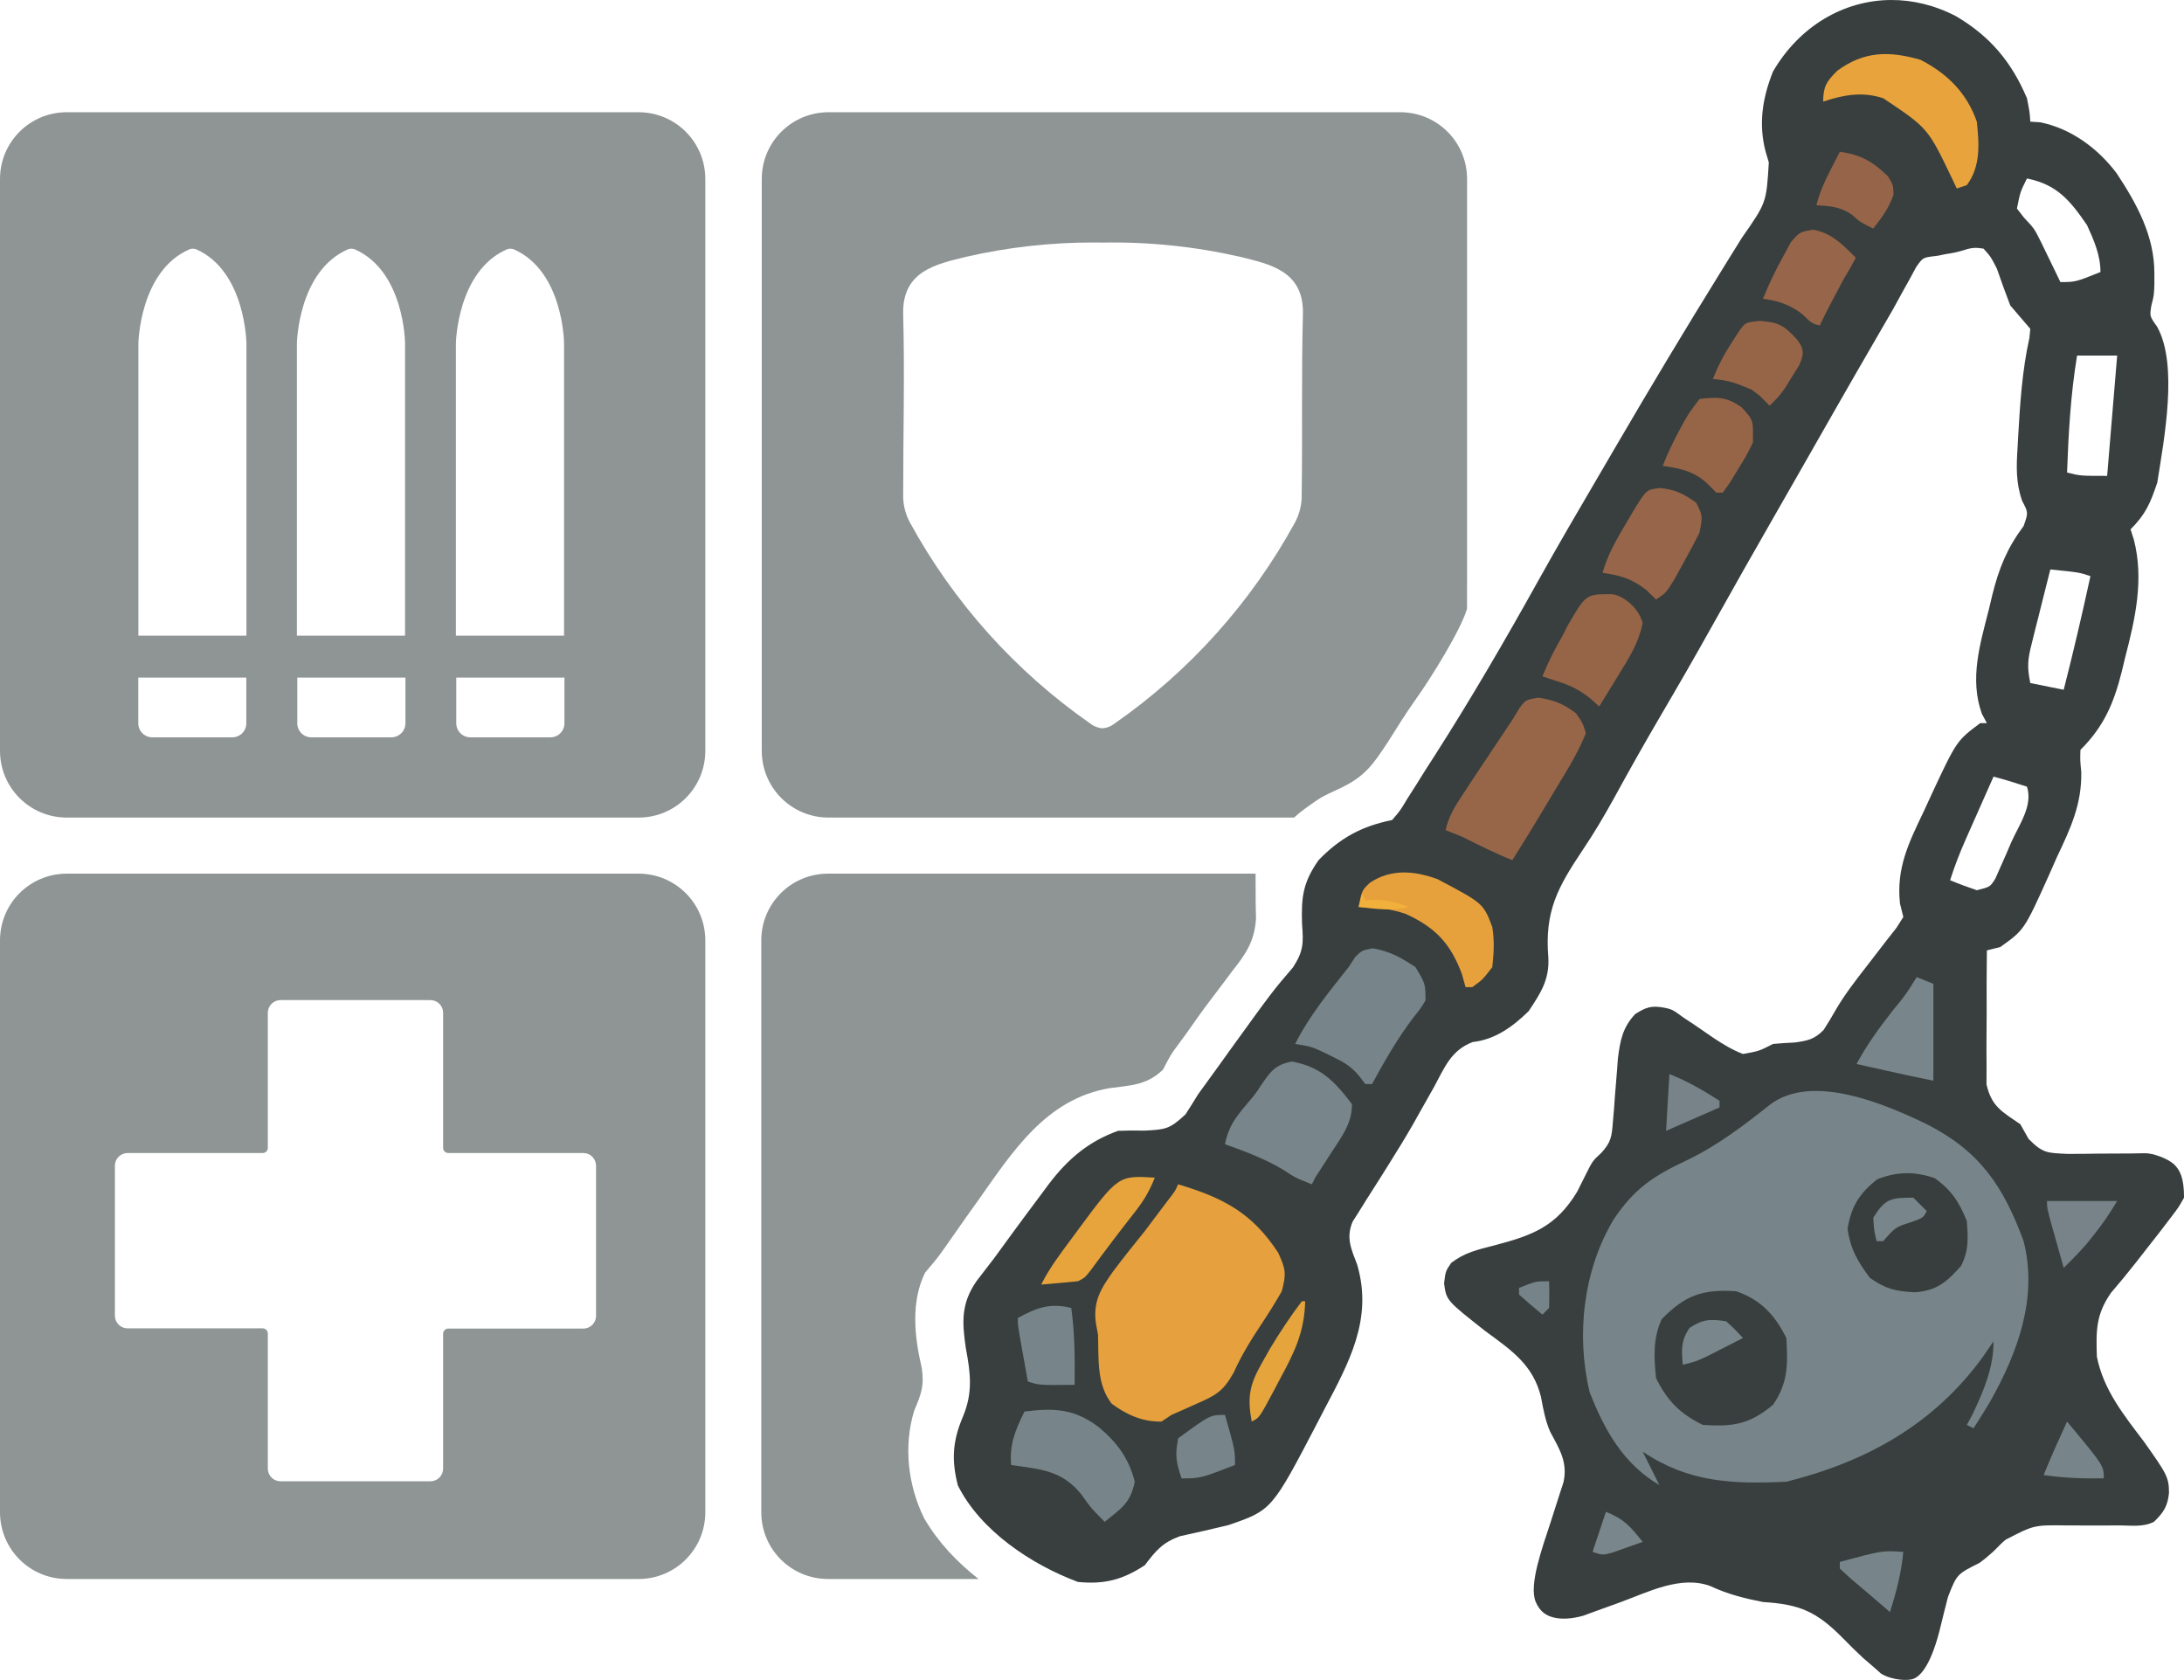<?xml version="1.0" encoding="UTF-8" standalone="no"?>
<svg
   version="1.1"
   width="653.594"
   height="502.748"
   id="svg112"
   sodipodi:docname="fleau_white.svg"
   inkscape:version="1.1.2 (0a00cf5339, 2022-02-04)"
   xmlns:inkscape="http://www.inkscape.org/namespaces/inkscape"
   xmlns:sodipodi="http://sodipodi.sourceforge.net/DTD/sodipodi-0.dtd"
   xmlns="http://www.w3.org/2000/svg"
   xmlns:svg="http://www.w3.org/2000/svg">
  <defs
     id="defs116" />
  <sodipodi:namedview
     id="namedview114"
     pagecolor="#ffffff"
     bordercolor="#666666"
     borderopacity="1.0"
     inkscape:pageshadow="2"
     inkscape:pageopacity="0.0"
     inkscape:pagecheckerboard="0"
     showgrid="false"
     showguides="true"
     inkscape:guide-bbox="true"
     inkscape:zoom="0.90509668"
     inkscape:cx="347.47669"
     inkscape:cy="336.98058"
     inkscape:window-width="1920"
     inkscape:window-height="1026"
     inkscape:window-x="1920"
     inkscape:window-y="0"
     inkscape:window-maximized="1"
     inkscape:current-layer="layer1" />
  <path
     d="m -61.189,-27.235 c 257.07,0 514.14,0 779,0 0,179.19 0,358.38 0,543 -257.07,0 -514.14,0 -779,0 0,-179.19 0,-358.38 0,-543 z"
     fill="#f6f0e6"
     id="path2"
     style="opacity:0" />
  <g
     inkscape:groupmode="layer"
     id="layer1"
     inkscape:label="Layer 1"
     style="display:inline"
     transform="translate(-62.406,-26.591)">
    <path
       id="rect1065"
       style="fill:#8e9594;fill-opacity:1"
       d="m 310.375,60.176 c -11.08,0 -20,8.92 -20,20 V 251.252 c 0,11.08 8.92,20 20,20 h 139.291 c 1.035,-0.901 2.064,-1.792 3.1,-2.543 4.956,-3.578 4.957,-3.578 10.561,-6.158 7.559,-3.583 9.912,-7.046 14.438,-13.938 2.722,-4.321 5.408,-8.638 8.365,-12.803 4.648,-6.504 13.462,-20.728 15.299,-27.031 0,0 0.028,-4.41 0.023,-11.822 V 80.176 c 0,-11.08 -8.92,-20 -20,-20 z m 79.545,38.98 c 0.862,0.002 1.723,0.012 2.586,0.027 13.8,-0.245 27.58,1.188 41.035,4.268 8.79,2.188 19.111,4.157 18.783,17.143 -0.474,17.945 -0.11,35.89 -0.365,53.836 0.092,2.96 -0.6,5.892 -2.006,8.498 -13.097,23.966 -31.576,44.565 -53.982,60.182 -1.039,0.84 -2.313,1.337 -3.646,1.422 -1.334,-0.085 -2.607,-0.582 -3.646,-1.422 -22.406,-15.616 -40.885,-36.216 -53.982,-60.182 -1.405,-2.607 -2.097,-5.538 -2.006,-8.498 0,-17.945 0.474,-35.891 0,-53.836 -0.329,-12.985 9.995,-14.954 18.785,-17.143 12.613,-2.887 25.511,-4.328 38.445,-4.295 z" />
    <path
       id="rect1065-7"
       style="fill:#8e9594;fill-opacity:1"
       d="m 82.406,288.033 c -11.08,0 -20,8.92 -20,20 v 171.076 c 0,11.08 8.92,20 20,20 h 171.076 c 11.08,0 20,-8.92 20,-20 V 308.033 c 0,-11.08 -8.92,-20 -20,-20 z m 63.947,37.842 h 44.867 c 1.007,0 1.974,0.4 2.686,1.111 0.712,0.712 1.111,1.679 1.111,2.686 v 40.416 c 0,0.406 0.16,0.796 0.443,1.086 0.284,0.29 0.671,0.458 1.076,0.467 h 40.449 c 0.504,10e-6 1.006,0.1 1.471,0.295 0.465,0.195 0.885,0.482 1.238,0.842 0.354,0.36 0.632,0.785 0.818,1.254 0.186,0.469 0.279,0.97 0.27,1.475 V 420.375 c 0,1.007 -0.399,1.972 -1.111,2.684 -0.712,0.713 -1.678,1.113 -2.686,1.113 h -40.449 c -0.406,0.009 -0.792,0.177 -1.076,0.467 -0.284,0.291 -0.443,0.68 -0.443,1.086 v 40.348 c 0,1.007 -0.4,1.972 -1.111,2.684 -0.712,0.713 -1.679,1.113 -2.686,1.113 h -44.867 c -1.007,0 -1.974,-0.401 -2.686,-1.113 -0.712,-0.712 -1.113,-1.676 -1.113,-2.684 v -40.416 c 0,-0.412 -0.162,-0.808 -0.453,-1.1 -0.291,-0.291 -0.686,-0.455 -1.098,-0.455 h -40.418 c -1.007,0 -1.972,-0.4 -2.684,-1.111 -0.712,-0.712 -1.113,-1.677 -1.113,-2.684 V 375.438 c 0,-1.007 0.401,-1.974 1.113,-2.686 0.712,-0.713 1.676,-1.111 2.684,-1.111 h 40.418 c 0.411,10e-6 0.806,-0.164 1.098,-0.455 0.291,-0.291 0.453,-0.686 0.453,-1.098 v -40.416 c 0,-1.007 0.401,-1.974 1.113,-2.686 0.712,-0.712 1.679,-1.111 2.686,-1.111 z" />
    <path
       id="rect1065-6"
       style="fill:#8e9594;fill-opacity:1"
       d="m 82.406,60.176 c -11.08,0 -20,8.92 -20,20 V 251.252 c 0,11.08 8.92,20 20,20 h 171.076 c 11.08,0 20,-8.92 20,-20 V 80.176 c 0,-11.08 -8.92,-20 -20,-20 z m 37.715,40.834 c 0.356,0 0.712,0.067 1.049,0.199 14.756,6.596 14.984,28.139 14.984,28.139 v 87.465 h -32.332 v -87.465 c 0,0 0.342,-21.619 15.25,-28.139 0.337,-0.133 0.693,-0.199 1.049,-0.199 z m 47.434,0 c 0.356,0 0.712,0.067 1.049,0.199 14.908,6.596 15.021,28.139 15.021,28.139 v 87.465 h -32.371 v -87.465 c 0,0 0.344,-21.619 15.252,-28.139 0.337,-0.133 0.693,-0.199 1.049,-0.199 z m 47.584,0 c 0.356,0 0.712,0.067 1.049,0.199 14.909,6.596 15.021,28.139 15.021,28.139 v 87.465 h -32.369 v -87.465 c 0,0 0.344,-21.619 15.252,-28.139 0.337,-0.133 0.691,-0.199 1.047,-0.199 z m -111.352,128.346 h 32.332 v 13.688 c 0,1.113 -0.442,2.18 -1.229,2.967 -0.786,0.786 -1.853,1.229 -2.965,1.229 h -23.943 c -1.113,0 -2.18,-0.442 -2.967,-1.229 -0.786,-0.787 -1.229,-1.854 -1.229,-2.967 z m 47.586,0 h 32.369 v 13.688 c -0.01,1.109 -0.454,2.171 -1.238,2.955 -0.784,0.785 -1.846,1.23 -2.955,1.24 h -23.982 c -1.112,0 -2.179,-0.442 -2.965,-1.229 -0.787,-0.787 -1.229,-1.854 -1.229,-2.967 z m 47.578,0 h 32.371 v 13.688 c 0,1.113 -0.442,2.18 -1.229,2.967 -0.787,0.786 -1.854,1.229 -2.967,1.229 h -23.982 c -1.112,0 -2.179,-0.442 -2.965,-1.229 -0.787,-0.787 -1.229,-1.854 -1.229,-2.967 z" />
    <g
       style="fill:none"
       id="g7508"
       transform="matrix(7.098,0,0,7.098,240.008,21.074)" />
    <g
       style="fill:none"
       id="g7522"
       transform="matrix(7.006,0,0,7.006,19.725,248.81)" />
    <g
       style="fill:none"
       id="g7551"
       transform="matrix(7.115,0,0,7.115,17.704,22.75)" />
    <path
       id="path4"
       d="m 565.871,0 c -14.174,0.087 -27.408,7.887 -35.277,21.408 -3.159,7.898 -4.405,15.721 -2.18,24.082 l 0.93,3.105 c -0.72,12.071 -0.72,12.072 -8.078,22.59 -1.403,2.252 -2.801,4.506 -4.197,6.762 l -2.189,3.539 c -10.607,17.124 -20.964,34.38 -31.117,51.777 -2.017,3.459 -4.035,6.918 -6.061,10.371 -5.891,10.026 -11.739,20.068 -17.402,30.225 -9.828,17.652 -19.951,35.08 -30.846,52.1 -0.972,1.513 -1.916,2.981 -2.859,4.449 -0.951,1.523 -1.874,3.002 -2.797,4.48 -0.898,1.409 -1.769,2.777 -2.641,4.145 -2.16,3.606 -2.16,3.606 -4.562,6.375 -9.05,1.81 -15.57,5.356 -22,12 -4.675,6.721 -5.199,10.954 -4.938,19.125 0.442,5.729 0.451,8.083 -2.719,12.969 -6.165,7.202 -6.165,7.202 -18.73,24.594 -1.144,1.594 -2.253,3.141 -3.363,4.688 -2.097,2.865 -4.182,5.739 -6.25,8.625 -1.246,2.036 -2.513,4.06 -3.812,6.062 -4.747,4.463 -6.001,4.543 -12.25,4.875 -2.645,-0.064 -5.294,-0.046 -7.938,0.062 -8.813,3.158 -14.932,8.365 -20.605,15.773 -0.814,1.097 -1.604,2.162 -2.395,3.227 -2.938,3.928 -5.876,7.856 -8.766,11.82 -1.74,2.397 -3.487,4.788 -5.234,7.18 -1.806,2.322 -3.6,4.654 -5.375,7 -4.604,6.693 -4.34,12.1 -3.188,20 1.43,7.628 2.155,13.325 -0.875,20.562 -3.07,7.218 -3.475,12.895 -1.5,20.562 6.784,13.568 21.982,23.663 35.938,28.875 7.932,0.774 13.361,-0.65 20,-5 3.336,-4.392 5.227,-6.71 10.461,-8.672 4.858,-1.066 9.704,-2.161 14.539,-3.328 13.018,-4.485 13.018,-4.485 26.752,-30.826 0.658,-1.27 1.297,-2.503 1.936,-3.736 7.477,-14.221 14.622,-27.069 9.875,-43.375 -1.812,-4.712 -3.403,-8.072 -1.369,-12.885 0.634,-0.999 1.25,-1.97 1.865,-2.939 0.709,-1.14 1.397,-2.247 2.086,-3.354 1.551,-2.416 3.09,-4.838 4.619,-7.268 l 2.385,-3.809 c 2.437,-3.875 4.821,-7.756 7.102,-11.725 0.735,-1.312 1.45,-2.588 2.164,-3.861 1.385,-2.448 2.768,-4.897 4.148,-7.348 3.205,-5.917 5.087,-10.984 11.578,-13.445 6.719,-0.748 11.976,-4.587 16.734,-9.242 3.586,-5.378 6.292,-9.479 5.879,-16.184 -1.127,-13.774 2.878,-20.945 10.254,-31.984 3.357,-4.977 6.37,-10.064 9.273,-15.316 4.548,-8.304 9.182,-16.554 13.969,-24.723 5.303,-9.026 10.528,-18.087 15.625,-27.23 6.274,-11.257 12.646,-22.454 19.051,-33.637 2.035,-3.552 4.069,-7.104 6.1,-10.658 7.907,-13.857 15.79,-27.73 23.805,-41.525 1.729,-2.973 3.459,-5.946 5.17,-8.93 l 2.691,-4.922 2.309,-4.141 1.875,-3.473 c 1.987,-2.804 1.987,-2.804 5.645,-3.234 1.183,-0.078 3.059,-0.671 4.207,-0.747 5.484,-0.858 5.652,-2.257 10.273,-1.483 2.194,2.45 2.194,2.45 4,6 1.272,3.688 2.608,7.355 4,11 2.016,2.32 4.019,4.65 6,7 -0.092,0.931 -0.181,1.835 -0.27,2.738 -2.169,9.685 -2.801,19.748 -3.373,29.639 -0.058,1.084 -0.114,2.134 -0.17,3.186 -0.365,5.665 -0.532,10.447 1.363,15.902 1.864,3.553 1.864,3.553 0.449,7.535 -4.968,6.694 -7.344,12.527 -9.371,20.629 l -1.004,4.246 c -2.647,10.406 -5.881,20.827 -2.125,31.312 0.51,0.956 1.005,1.884 1.5,2.812 h -2 c -7.076,5.307 -7.076,5.307 -14.771,21.809 -1.031,2.243 -1.031,2.243 -2.041,4.441 -4.543,9.509 -8.348,17.087 -7.188,27.75 l 1,4 c -0.695,1.101 -1.369,2.17 -2.043,3.238 -1.005,1.279 -1.981,2.52 -2.957,3.762 -2.096,2.735 -4.201,5.464 -6.312,8.188 -3.18,4.088 -6.238,8.045 -8.855,12.516 -1.171,2.067 -2.393,4.105 -3.68,6.102 -2.773,2.828 -4.702,3.192 -8.59,3.758 -2.19,0.09 -4.379,0.242 -6.562,0.438 -4.173,2.138 -4.173,2.138 -9,3 -3.193,-1.227 -5.812,-2.843 -8.674,-4.713 -2.012,-1.401 -4.032,-2.789 -6.062,-4.164 -1.007,-0.665 -1.985,-1.31 -2.963,-1.955 -2.651,-1.835 -2.98,-2.49 -5.866,-3.021 -3.824,-0.703 -5.434,-0.147 -8.684,1.915 -3.774,4.032 -4.496,7.906 -5.174,13.316 -0.086,1.181 -0.169,2.326 -0.252,3.473 -0.218,2.591 -0.43,5.182 -0.637,7.773 -0.141,2.004 -0.141,2.004 -0.279,3.969 -0.114,1.299 -0.224,2.56 -0.334,3.82 -0.327,4.308 -0.544,6.012 -3.506,9.229 -2.568,2.359 -2.568,2.357 -4.732,6.686 -0.837,1.673 -1.649,3.298 -2.461,4.922 -6.343,10.453 -13.368,13.046 -24.941,16.076 -4.923,1.26 -8.637,2.068 -12.723,5.174 -1.711,2.5 -1.711,2.5 -2.148,6.125 0.663,5.117 0.663,5.117 12.438,14.375 7.716,5.659 14.182,9.995 16.562,19.625 0.685,3.672 1.25,6.94 2.727,10.375 2.763,5.187 5.352,9.141 3.998,15.18 -0.394,1.209 -0.776,2.381 -1.158,3.555 -0.844,2.675 -1.7,5.347 -2.566,8.016 -2.636,8.099 -6.729,19.215 -4.562,24.25 1.294,3.007 3.235,4.075 5.204,4.591 2.626,0.688 5.797,0.409 8.997,-0.493 1.16,-0.425 2.286,-0.837 3.412,-1.25 2.57,-0.919 5.136,-1.848 7.699,-2.785 8.375,-3.064 18.147,-8.153 27,-4.812 5.027,2.386 10.247,3.683 15.688,4.75 11.029,0.678 16.003,2.833 23.895,10.801 1.988,2.048 4.024,4.051 6.117,5.992 l 2.863,2.457 2.492,2.203 c 3.524,2.07 8.115,2.131 9.633,1.547 1.643,-0.632 4.888,-3.078 7.781,-14.229 0.837,-3.433 1.687,-6.861 2.57,-10.283 2.668,-6.802 2.668,-6.802 9.398,-10.176 2.303,-1.704 1.749,-1.32 4.265,-3.504 1.202,-1.163 2.433,-2.546 3.606,-3.46 8.495,-4.412 8.495,-4.412 18.404,-4.27 3.544,0.031 7.089,0.039 10.633,0.023 2.565,-0.016 2.565,-0.016 5.08,-0.031 3.621,0.019 6.993,0.564 10.262,-1.07 2.911,-2.825 4.104,-4.696 4.494,-8.615 0.014,-4.74 -0.72,-5.825 -7.494,-15.385 -6.025,-7.979 -12.085,-15.415 -14.082,-25.422 -0.248,-7.772 -0.321,-12.556 4.211,-19.086 2.562,-2.973 5.057,-6.007 7.477,-9.098 1.809,-2.314 1.809,-2.314 3.582,-4.582 l 3.605,-4.605 3.207,-4.207 c 2.426,-3.176 2.426,-3.176 4,-6 0,-6 -1.206,-8.237 -3,-10 -2.013,-1.825 -6.485,-3.358 -8.686,-3.305 -1.444,0.025 -2.846,0.05 -4.248,0.074 -3.168,10e-4 -6.336,0.016 -9.504,0.043 -3.165,0.065 -6.331,0.094 -9.496,0.082 -5.944,-0.292 -7.327,-0.139 -11.602,-4.508 -0.838,-1.491 -1.651,-2.939 -2.465,-4.387 -5.491,-3.732 -8.615,-5.299 -10.113,-11.926 0.005,-1.905 0.01,-3.753 0.016,-5.602 -0.029,-3.077 -0.047,-6.149 -0.008,-9.227 0.029,-2.135 0.042,-4.269 0.039,-6.404 -0.033,-6.282 -0.013,-12.56 0.066,-18.842 l 4,-1 c 7.194,-5.126 7.194,-5.126 14.555,-21.465 0.812,-1.846 1.627,-3.692 2.445,-5.535 4.08,-8.604 7.416,-15.717 7.25,-25.375 -0.347,-3.533 -0.347,-3.533 -0.25,-6.625 7.06,-7.06 9.949,-13.883 12.371,-23.434 l 1.004,-4.191 c 3.033,-11.636 5.697,-23.405 2.604,-35.307 -0.494,-1.549 -0.494,-1.55 -0.979,-3.068 4.575,-4.575 5.945,-7.897 8,-14 2.002,-12.827 6.354,-35.304 -0.086,-46.687 -2.218,-3.115 -2.218,-3.115 -1.672,-6.336 0.758,-2.977 0.758,-2.977 0.891,-6.266 -0.003,-1.134 -0.005,-2.235 -0.008,-3.336 0.026,-11.16 -5.214,-20.722 -11.246,-29.867 -5.621,-7.503 -13.684,-13.469 -22.941,-15.32 -1.483,-0.095 -1.483,-0.095 -2.938,-0.188 -0.188,-2.875 -0.188,-2.875 -1,-7 C 601.953,18.44 595.521,10.845 585.367,4.85 578.951,1.515 572.314,-0.039 565.871,0 Z m 40.723,53.408 c 8.965,1.793 12.902,6.542 18,14 2.055,4.514 4,8.973 4,14 -7.5,3 -7.5,3 -12,3 l -1.574,-3.289 -2.113,-4.336 -2.074,-4.289 c -2.067,-4.129 -2.067,-4.129 -5.07,-7.297 l -2.168,-2.789 c 1,-5 1,-5 3,-9 z m 15,53 h 12 l -3,36 c -8,0 -8,0 -12,-1 0.427,-11.798 1.079,-23.345 3,-35 z m -8,64 c 8.625,0.875 8.625,0.875 12,2 -2.477,11.385 -5.109,22.713 -8,34 l -10,-2 c -1.003,-5.014 -0.774,-7.021 0.434,-11.832 l 0.967,-3.916 1.037,-4.064 1.025,-4.123 c 0.836,-3.357 1.682,-6.712 2.537,-10.064 z m -17,62 c 3.363,0.894 6.698,1.899 10,3 1.873,5.618 -2.368,11.438 -4.688,16.625 l -1.646,3.836 -1.615,3.641 -1.479,3.355 c -1.572,2.544 -1.572,2.543 -5.572,3.543 -2.698,-0.913 -5.371,-1.905 -8,-3 1.321,-4.135 2.843,-8.087 4.602,-12.055 l 1.484,-3.359 1.539,-3.461 1.562,-3.531 c 1.268,-2.866 2.54,-5.73 3.812,-8.594 z"
       transform="translate(62.406,26.591)"
       style="fill:#383f3e;fill-opacity:1"
       sodipodi:nodetypes="scccccccccccccccccccccccccccccccccccccccccccccccccccccccccccccccccccccccccccccccccccccccccccscccccccsccccccccccsscccccccccscccccccccccccccccccccccccccccccccccccccccccccccccsccccccccccccccccccccccccccccccccccccc" />
    <path
       d="m 0,0 c 15.834,8.065 22.885,18.402 29,35 4.325,16.941 -1.784,33.405 -10,48 -1.618,2.697 -3.256,5.383 -5,8 -0.66,-0.33 -1.32,-0.66 -2,-1 0.578,-1.073 1.155,-2.145 1.75,-3.25 C 17.111,79.655 20,72.91 20,65 18.907,66.588 17.814,68.176 16.688,69.812 2.002,89.937 -18.129,101.032 -42,107 c -16.289,0.768 -29.315,0.191 -43,-9 0.454,0.907 0.907,1.815 1.375,2.75 1.208,2.417 2.417,4.833 3.625,7.25 -10.798,-6.321 -16.474,-16.517 -20.875,-27.812 -4.104,-17.128 -1.896,-36.559 7.211,-51.699 6.131,-9.168 11.801,-12.948 21.703,-17.598 C -62.684,6.463 -54.768,0.419 -46.75,-5.961 -34.133,-15.316 -12.434,-6.008 0,0 Z"
       fill="#778489"
       id="path14"
       transform="translate(639,363)" />
    <path
       d="m 0,0 c 13.523,4.057 22.13,8.54 29.938,20.5 2.307,5.034 2.421,6.276 1.062,11.5 -1.8,3.173 -3.732,6.273 -5.75,9.312 -3.275,4.956 -6.203,9.583 -8.633,15.012 C 13.587,61.738 11.484,63.062 5.875,65.5 4.47,66.129 3.065,66.758 1.617,67.406 -0.173,68.195 -0.173,68.195 -2,69 c -1.485,0.99 -1.485,0.99 -3,2 -5.644,0.115 -10.357,-2.001 -14.887,-5.328 C -24.481,59.863 -23.765,52.101 -24,45 c -0.193,-1.047 -0.387,-2.093 -0.586,-3.172 -0.994,-6.638 1.297,-10.414 5.144,-15.823 C -16.384,21.929 -13.201,17.966 -10,14 -8.218,11.654 -6.445,9.301 -4.688,6.938 -3.99,6.018 -3.293,5.099 -2.574,4.152 -0.979,2.097 -0.979,2.097 0,0 Z"
       fill="#e6a03d"
       id="path22"
       transform="translate(415,381)" />
    <path
       d="m 0,0 c 7.358,2.559 11.519,7.039 15,14 0.437,7.859 0.59,13.291 -4,20 -7.061,5.823 -11.842,6.591 -21,6 -6.94,-3.421 -10.589,-7.177 -14,-14 -0.636,-6.14 -0.944,-11.972 1.688,-17.625 C -15.343,1.217 -10.15,-0.662 0,0 Z"
       fill="#393f3e"
       id="path24"
       transform="translate(582,413)" />
    <path
       id="path12"
       d="m 310.23,288.033 c -11.08,0 -20,8.92 -20,20 v 171.076 c 0,11.08 8.92,20 20,20 h 45.021 C 348.828,494.058 343.288,488.278 339,481 c -4.855,-9.832 -6.259,-21.563 -3.023,-32.215 2.086,-4.945 3.078,-7.42 2.273,-12.848 -2.198,-9.315 -3.303,-19.775 1,-28.5 3.75,-4.438 3.75,-4.437 6.328,-8.082 2.002,-2.899 4.026,-5.784 6.066,-8.656 L 355,386 c 10.393,-14.68 20.308,-30.445 39.336,-33.754 6.547,-0.896 11.241,-0.874 16.102,-5.559 2.328,-4.475 2.328,-4.475 4.594,-7.551 l 2.406,-3.262 c 2.445,-3.497 4.882,-6.99 7.482,-10.373 1.396,-1.806 2.773,-3.626 4.135,-5.459 L 431.125,317.25 c 4.122,-5.142 6.735,-9.05 7.16,-15.781 l -0.102,-4.85 c -0.016,-0.973 -0.025,-5.075 -0.027,-8.586 z"
       style="fill:#8e9594;fill-opacity:1" />
    <path
       d="m 0,0 c 4.711,0.703 7.373,1.783 11.188,4.625 2.062,2.938 2.062,2.938 3,6 -2.155,5.387 -4.987,10.073 -8,15 -1.522,2.541 -3.043,5.082 -4.562,7.625 -3.094,5.159 -6.221,10.291 -9.438,15.375 -5.165,-2.066 -10.027,-4.513 -15,-7 -1.65,-0.66 -3.3,-1.32 -5,-2 1.06,-4.241 2.55,-6.675 4.938,-10.312 0.807,-1.234 1.614,-2.467 2.445,-3.738 C -16.238,19.249 -12.037,12.929 -7.812,6.625 -6.795,4.943 -6.795,4.943 -5.758,3.227 -3.812,0.625 -3.812,0.625 0,0 Z"
       fill="#976649"
       id="path26"
       transform="translate(522.812,235.375)" />
    <path
       d="M 0,0 C 5.05,3.523 7.413,7.188 9.688,12.875 10.077,18.003 10.322,21.605 8,26.25 3.682,31.152 0.626,33.744 -5.938,34.188 -11.763,33.849 -14.552,33.207 -19.312,29.875 -22.991,24.948 -25.093,21.35 -26,15.25 -24.951,8.573 -22.432,4.538 -17.125,0.375 -11.245,-1.938 -5.993,-2.035 0,0 Z"
       fill="#383e3d"
       id="path28"
       transform="translate(641.312,379.125)" />
    <path
       d="m 0,0 c 5.094,0.835 8.524,2.787 12.812,5.625 3,5 3,5 3,10 -1.469,2.402 -1.469,2.402 -3.5,4.938 -4.84,6.327 -8.672,13.089 -12.5,20.062 -0.66,0 -1.32,0 -2,0 C -2.766,39.867 -3.345,39.109 -3.941,38.328 -6.461,35.295 -8.59,34.069 -12.125,32.375 -13.145,31.875 -14.164,31.375 -15.215,30.859 -18.446,29.404 -18.446,29.404 -23.188,28.625 c 4.181,-8.362 10.218,-15.69 16,-23 0.99,-1.516 0.99,-1.516 2,-3.062 C -3.188,0.625 -3.188,0.625 0,0 Z"
       fill="#778489"
       id="path30"
       transform="translate(473.188,310.375)" />
    <path
       d="m 0,0 c 8.676,1.653 12.685,5.839 17.938,12.75 0.072,5.664 -2.997,9.626 -6,14.25 -0.907,1.408 -1.815,2.815 -2.75,4.266 -1.114,1.725 -1.114,1.725 -2.25,3.484 -0.33,0.66 -0.66,1.32 -1,2 -5,-2 -5,-2 -8.5,-4.312 -5.593,-3.34 -11.384,-5.497 -17.5,-7.688 1.101,-5.505 3.256,-8.127 6.82,-12.352 2.197,-2.588 2.197,-2.588 3.984,-5.297 C -6.435,2.978 -5.029,0.928 0,0 Z"
       fill="#78858a"
       id="path32"
       transform="translate(449.062,344.25)" />
    <path
       d="m 0,0 c 8.033,4.173 13.816,9.884 16.812,18.5 0.71,6.649 1.192,13.411 -3,19 -0.99,0.33 -1.98,0.66 -3,1 C 10.305,37.426 9.797,36.352 9.273,35.246 2.157,20.425 2.157,20.425 -11.188,11.5 c -6.212,-2.071 -11.91,-1.03 -18,1 0.11,-4.623 0.901,-5.901 4.25,-9.25 C -16.895,-2.648 -9.408,-2.72 0,0 Z"
       fill="#e8a33c"
       id="path34"
       transform="translate(637.188,44.5)" />
    <path
       d="M 0,0 C 8.905,-1.109 14.94,-0.875 22.25,4.688 27.698,9.261 31.255,14.019 33,21 31.718,27.408 28.961,28.984 24,33 20,29 20,29 17.125,24.938 11.285,17.579 4.918,17.288 -4,16 -4.534,9.731 -2.75,5.585 0,0 Z"
       fill="#77848a"
       id="path36"
       transform="translate(369,449)" />
    <path
       d="m 0,0 c 13.677,7.229 13.677,7.229 16.375,14.312 0.666,4.348 0.474,7.499 0,12 -2.875,3.75 -2.875,3.75 -6,6 -0.66,0 -1.32,0 -2,0 -0.371,-1.32 -0.743,-2.64 -1.125,-4 C 3.812,19.145 -0.694,14.47 -9.434,10.434 -14.23,8.749 -18.555,8.446 -23.625,8.312 c 1,-5 1,-5 3.375,-7.25 C -13.901,-3.17 -6.964,-2.541 0,0 Z"
       fill="#e7a13c"
       id="path40"
       transform="translate(492.625,289.688)" />
    <path
       d="m 0,0 c 4.559,0.448 7.088,1.746 10.812,4.375 2,4 2,4 1,9 -1.552,3.1 -3.186,6.16 -4.875,9.188 C 6.053,24.165 5.169,25.767 4.258,27.418 1.812,31.375 1.812,31.375 -1.188,33.375 -2.157,32.426 -3.126,31.477 -4.125,30.5 c -4.436,-3.412 -7.593,-4.284 -13.062,-5.125 1.524,-5.44 4.119,-9.91 7,-14.75 C -9.301,9.125 -8.414,7.624 -7.5,6.078 -3.998,0.47 -3.998,0.47 0,0 Z"
       fill="#976549"
       id="path42"
       transform="translate(559.188,172.625)" />
    <path
       d="M -0.466,0.4 C 2.464,0.425 7.615,3.953 9,9 7.812,14.94 5.074,19.241 1.938,24.312 L 0.217,27.135 C -1.182,29.427 -2.59,31.714 -4,34 L -6.633,31.645 C -9.785,29.169 -12.114,27.926 -15.875,26.688 L -21,25 c 1.722,-4.306 3.624,-8.002 5.938,-12 l 1.624,-3.225 C -7.959,0.4 -7.959,0.4 -0.466,0.4 Z"
       fill="#966548"
       id="path44"
       transform="translate(545,204)"
       sodipodi:nodetypes="ccccccscccc" />
    <path
       d="M 0,0 C 5.33,-0.695 8.004,-0.676 12.5,2.375 16.468,6.541 16,6.637 16,13 c -1.898,3.867 -1.898,3.867 -4.375,7.875 -0.812,1.338 -1.624,2.676 -2.461,4.055 C 8.45,25.943 7.736,26.956 7,28 6.34,28 5.68,28 5,28 4.237,27.216 3.474,26.433 2.688,25.625 -1.341,21.691 -5.593,20.754 -11,20 -9.505,16.264 -7.979,12.944 -6.062,9.438 -5.306,8.043 -5.306,8.043 -4.535,6.621 -3,4 -3,4 0,0 Z"
       fill="#966548"
       id="path46"
       transform="translate(571,146)" />
    <path
       d="M 0,0 C 5.52,0.927 8.879,4.511 12.763,8.394 11.064,11.51 11.03,11.621 8.965,15.088 5.49,21.745 4.315,23.698 1.977,28.668 c 0,0 -1.34,-0.287 -1.938,-0.604 -1.902,-1.008 -2.36,-2.383 -5.049,-4.025 -3.442,-2.101 -6.097,-2.837 -10.013,-3.371 1.801,-4.502 3.776,-8.578 6.125,-12.813 L -6.703,3.773 C -4.023,0.668 -4.023,0.668 0,0 Z"
       fill="#976549"
       id="path50"
       transform="translate(605.023,95.332)"
       sodipodi:nodetypes="ccccascccc" />
    <path
       d="M 0,0 C 1.65,0.66 3.3,1.32 5,2 5,11.57 5,21.14 5,31 0.213,30.043 -4.547,29 -9.312,27.938 -10.938,27.575 -12.564,27.213 -14.238,26.84 -15.48,26.563 -16.721,26.286 -18,26 -14.934,20.285 -11.294,15.301 -7.312,10.188 -3.313,5.319 -3.313,5.319 0,0 Z"
       fill="#78858b"
       id="path52"
       transform="translate(636,319)" />
    <path
       d="m 0,0 c 5.505,0.429 7.149,1.354 10.812,5.375 2.748,3.316 2.094,4.988 0.77,8.008 L 9.625,16.5 7.707,19.633 C 5.812,22.375 5.812,22.375 2.812,25.375 l -3,-3 -2.455,-1.845 C -7.523,18.578 -8.996,17.84 -14.188,17.375 c 1.62,-4.05 3.223,-7.135 5.562,-10.75 L -6.746,3.703 C -4.539,0.406 -4.539,0.406 0,0 Z"
       fill="#966548"
       id="path58"
       transform="translate(589.188,122.625)"
       sodipodi:nodetypes="cccccccccccc" />
    <path
       d="m 0,0 c -1.834,4.585 -3.546,7.253 -6.562,11.062 -4.311,5.487 -8.5,11.044 -12.625,16.672 C -21,30 -21,30 -23,31 c -3.664,0.366 -7.33,0.701 -11,1 2.43,-4.86 5.584,-9.031 8.812,-13.375 0.617,-0.838 1.234,-1.676 1.869,-2.539 C -10.933,-0.656 -10.933,-0.656 0,0 Z"
       fill="#e8a43c"
       id="path64"
       transform="translate(408,379)" />
    <path
       d="m 0,0 c 1.062,7.698 1.099,15.249 1,23 -10.625,0.125 -10.625,0.125 -14,-1 -0.502,-2.791 -1.002,-5.583 -1.5,-8.375 -0.418,-2.332 -0.418,-2.332 -0.844,-4.711 C -16,5 -16,5 -16,3 -10.367,-0.085 -6.332,-1.583 0,0 Z"
       fill="#77848a"
       id="path68"
       transform="translate(383,418)" />
    <path
       d="M 0,0 C 6.287,0.876 9.877,2.931 14.438,7.375 16,10 16,10 16.062,12.875 14.714,16.842 12.564,19.713 10,23 6,21 6,21 3.75,18.938 0.207,16.441 -2.734,16.289 -7,16 -6.04,12.16 -4.73,9.258 -2.938,5.75 -2.116,4.134 -2.116,4.134 -1.277,2.484 -0.645,1.255 -0.645,1.255 0,0 Z"
       fill="#966448"
       id="path70"
       transform="translate(613,72)" />
    <path
       d="M 0,0 C 3,10.5 3,10.5 3,15 -7.375,19 -7.375,19 -13,19 -14.604,14.188 -15.026,12.131 -14,7 -4.442,0 -4.442,0 0,0 Z"
       fill="#778489"
       id="path72"
       transform="translate(429,450)" />
    <path
       d="m 0,0 c 6.93,0 13.86,0 21,0 -2.183,3.639 -4.247,6.727 -6.875,10 -0.657,0.825 -1.315,1.65 -1.992,2.5 C 9.879,15.142 7.485,17.576 5,20 4.164,17.043 3.331,14.084 2.5,11.125 2.036,9.478 1.572,7.83 1.094,6.133 0,2 0,2 0,0 Z"
       fill="#778389"
       id="path74"
       transform="translate(675,386)" />
    <path
       d="M 0,0 C -0.583,6.3 -2.077,11.979 -4,18 -6.337,16.004 -8.669,14.003 -11,12 -12.464,10.762 -13.929,9.525 -15.438,8.25 -16.613,7.178 -17.789,6.105 -19,5 -19,4.34 -19,3.68 -19,3 -6.286,-0.429 -6.286,-0.429 0,0 Z"
       fill="#778489"
       id="path76"
       transform="translate(632,491)" />
    <path
       d="M 0,0 C 0.33,0 0.66,0 1,0 0.788,9.101 -2.182,15.265 -6.438,23.062 -7.036,24.201 -7.635,25.34 -8.252,26.514 -12.695,34.848 -12.695,34.848 -15,36 c -1.376,-7.288 -0.64,-11.014 3,-17.438 0.825,-1.462 1.65,-2.924 2.5,-4.43 C -6.531,9.225 -3.476,4.563 0,0 Z"
       fill="#e5a43c"
       id="path80"
       transform="translate(452,416)" />
    <path
       d="M 0,0 C 11,13.2 11,13.2 11,17 4.892,17.085 -0.955,16.896 -7,16 -4.831,10.577 -2.431,5.31 0,0 Z"
       fill="#778489"
       id="path82"
       transform="translate(681,452)" />
    <path
       d="m 0,0 c 5.511,2.204 10.004,4.802 15,8 0,0.66 0,1.32 0,2 C 9.72,12.31 4.44,14.62 -1,17 -0.67,11.39 -0.34,5.78 0,0 Z"
       fill="#778389"
       id="path84"
       transform="translate(562,348)" />
    <path
       d="M 0,0 C 2.75,2.539 2.75,2.539 5,5 2.753,6.151 0.502,7.295 -1.75,8.438 -3.629,9.395 -3.629,9.395 -5.547,10.371 -9,12 -9,12 -13,13 -13.385,8.452 -13.574,5.861 -11,2 -6.995,-0.67 -4.727,-0.739 0,0 Z"
       fill="#79878c"
       id="path86"
       transform="translate(579,422)" />
    <path
       d="M 0,0 C 1.32,1.32 2.64,2.64 4,4 3,6 3,6 -0.812,7.375 -5.35,8.812 -5.35,8.812 -9,13 c -0.66,0 -1.32,0 -2,0 -0.75,-3.188 -0.75,-3.188 -1,-7 3.591,-5.696 5.129,-6 12,-6 z"
       fill="#78858b"
       id="path88"
       transform="translate(635,385)" />
    <path
       d="M 0,0 C 5.508,2.203 7.375,4.448 11,9 9.066,9.698 7.128,10.383 5.188,11.062 4.109,11.445 3.03,11.828 1.918,12.223 -1,13 -1,13 -4,12 -2.68,8.04 -1.36,4.08 0,0 Z"
       fill="#79868c"
       id="path90"
       transform="translate(543,479)" />
    <path
       d="M 0,0 C 0.086,2.665 0.081,5.335 0,8 -0.66,8.66 -1.32,9.32 -2,10 -4.375,8.049 -6.708,6.047 -9,4 -9,3.34 -9,2.68 -9,2 -4,0 -4,0 0,0 Z"
       fill="#768389"
       id="path96"
       transform="translate(526,410)" />
    <path
       d="M 0,0 C 0.33,0.66 0.66,1.32 1,2 2.547,1.938 2.547,1.938 4.125,1.875 7.868,1.996 10.537,2.649 14,4 8.793,5.302 4.303,4.568 -1,4 -0.67,2.68 -0.34,1.36 0,0 Z"
       fill="#f1b03b"
       id="path108"
       transform="translate(470,294)" />
  </g>
</svg>
